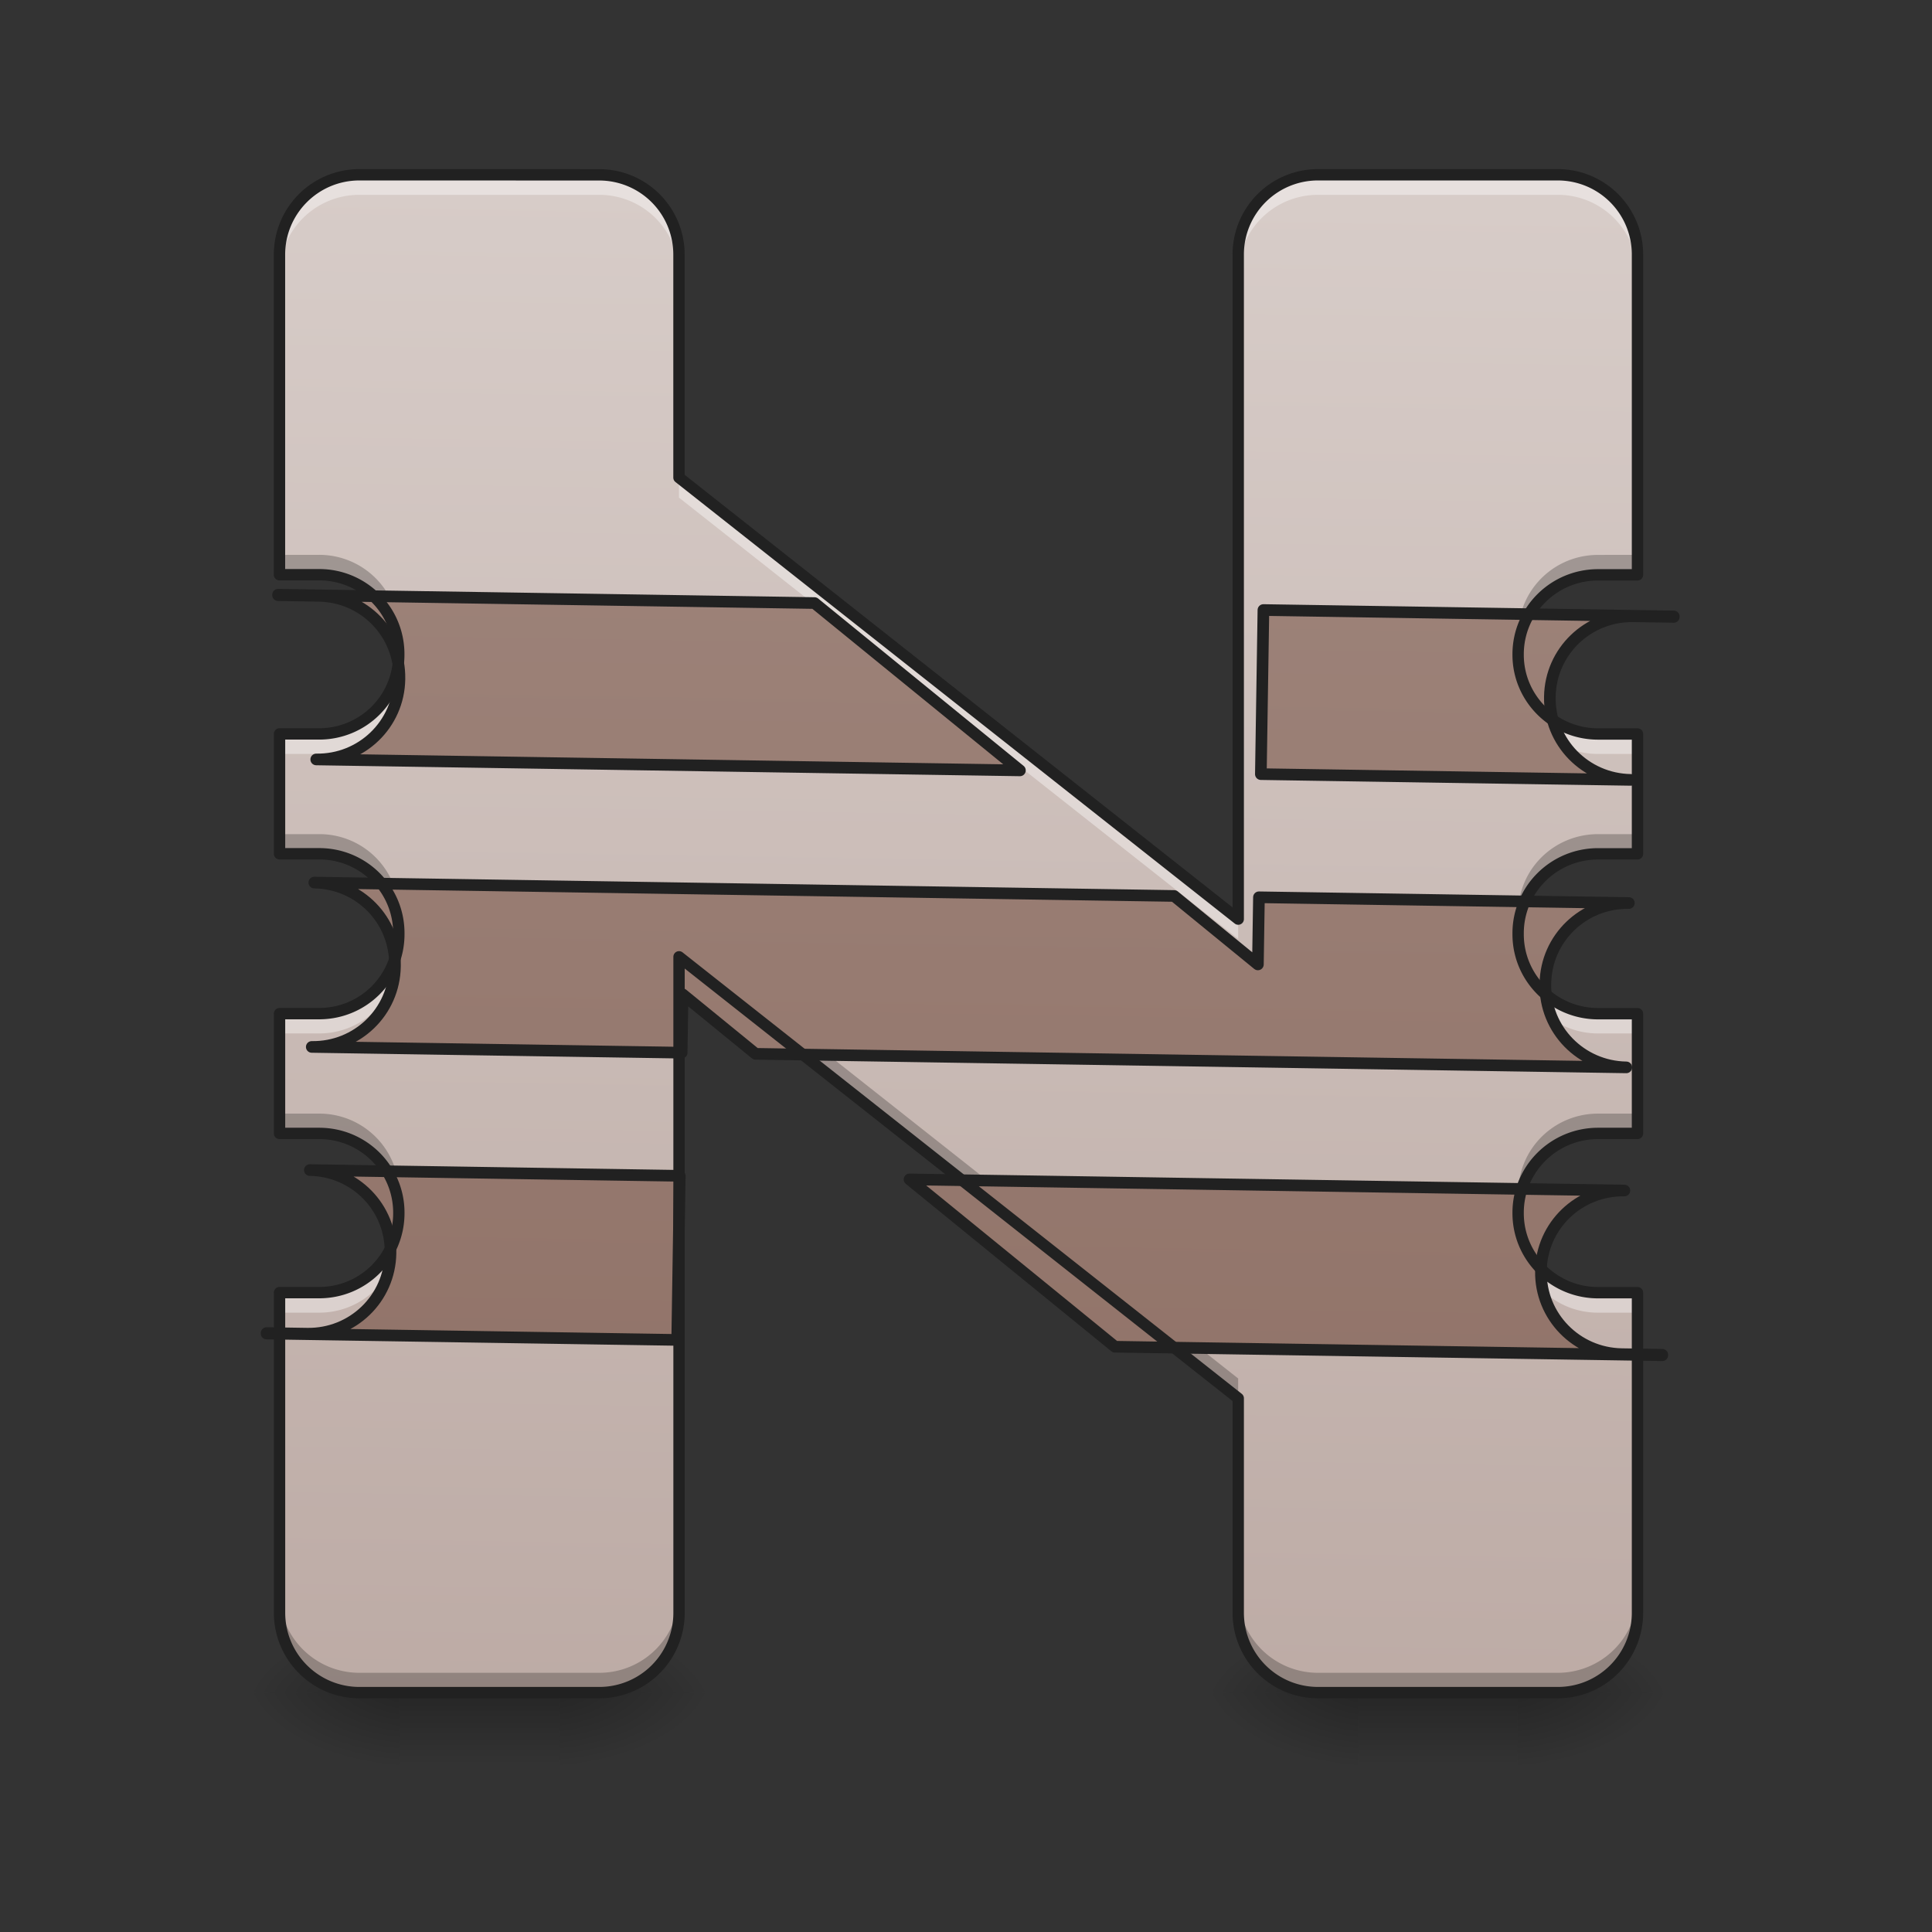 <svg xmlns="http://www.w3.org/2000/svg" width="32pt" height="32pt" viewBox="0 0 32 32"><rect x="0" y="0" width="32" height="32" fill="#333333" stroke="none"/><defs><linearGradient id="a" gradientUnits="userSpaceOnUse" x1="254" y1="233.5" x2="254" y2="254.667" gradientTransform="matrix(.062 0 0 .062 0 13.439)"><stop offset="0" stop-opacity=".275"/><stop offset="1" stop-opacity="0"/></linearGradient><radialGradient id="b" gradientUnits="userSpaceOnUse" cx="450.909" cy="189.579" fx="450.909" fy="189.579" r="21.167" gradientTransform="matrix(0 -.078 -.141 0 35.593 63.595)"><stop offset="0" stop-opacity=".314"/><stop offset=".222" stop-opacity=".275"/><stop offset="1" stop-opacity="0"/></radialGradient><radialGradient id="c" gradientUnits="userSpaceOnUse" cx="450.909" cy="189.579" fx="450.909" fy="189.579" r="21.167" gradientTransform="matrix(0 .078 .141 0 -19.716 -7.527)"><stop offset="0" stop-opacity=".314"/><stop offset=".222" stop-opacity=".275"/><stop offset="1" stop-opacity="0"/></radialGradient><radialGradient id="d" gradientUnits="userSpaceOnUse" cx="450.909" cy="189.579" fx="450.909" fy="189.579" r="21.167" gradientTransform="matrix(0 -.078 .141 0 -19.716 63.595)"><stop offset="0" stop-opacity=".314"/><stop offset=".222" stop-opacity=".275"/><stop offset="1" stop-opacity="0"/></radialGradient><radialGradient id="e" gradientUnits="userSpaceOnUse" cx="450.909" cy="189.579" fx="450.909" fy="189.579" r="21.167" gradientTransform="matrix(0 .078 -.141 0 35.593 -7.527)"><stop offset="0" stop-opacity=".314"/><stop offset=".222" stop-opacity=".275"/><stop offset="1" stop-opacity="0"/></radialGradient><linearGradient id="f" gradientUnits="userSpaceOnUse" x1="254" y1="233.5" x2="254" y2="254.667" gradientTransform="matrix(.062 0 0 .062 15.877 13.439)"><stop offset="0" stop-opacity=".275"/><stop offset="1" stop-opacity="0"/></linearGradient><radialGradient id="g" gradientUnits="userSpaceOnUse" cx="450.909" cy="189.579" fx="450.909" fy="189.579" r="21.167" gradientTransform="matrix(0 -.078 -.141 0 51.47 63.595)"><stop offset="0" stop-opacity=".314"/><stop offset=".222" stop-opacity=".275"/><stop offset="1" stop-opacity="0"/></radialGradient><radialGradient id="h" gradientUnits="userSpaceOnUse" cx="450.909" cy="189.579" fx="450.909" fy="189.579" r="21.167" gradientTransform="matrix(0 .078 .141 0 -3.84 -7.527)"><stop offset="0" stop-opacity=".314"/><stop offset=".222" stop-opacity=".275"/><stop offset="1" stop-opacity="0"/></radialGradient><radialGradient id="i" gradientUnits="userSpaceOnUse" cx="450.909" cy="189.579" fx="450.909" fy="189.579" r="21.167" gradientTransform="matrix(0 -.078 .141 0 -3.84 63.595)"><stop offset="0" stop-opacity=".314"/><stop offset=".222" stop-opacity=".275"/><stop offset="1" stop-opacity="0"/></radialGradient><radialGradient id="j" gradientUnits="userSpaceOnUse" cx="450.909" cy="189.579" fx="450.909" fy="189.579" r="21.167" gradientTransform="matrix(0 .078 -.141 0 51.47 -7.527)"><stop offset="0" stop-opacity=".314"/><stop offset=".222" stop-opacity=".275"/><stop offset="1" stop-opacity="0"/></radialGradient><linearGradient id="k" gradientUnits="userSpaceOnUse" x1="960" y1="175.118" x2="960" y2="1695.118" gradientTransform="rotate(.891) scale(.017)"><stop offset="0" stop-color="#d7ccc8"/><stop offset="1" stop-color="#bcaaa4"/></linearGradient><linearGradient id="l" gradientUnits="userSpaceOnUse" x1="1040" y1="1695.118" x2="1040" y2="175.118"><stop offset="0" stop-color="#8d6e63"/><stop offset="1" stop-color="#a1887f"/></linearGradient></defs><path d="M6.613 28.035h2.649v1.32H6.613zm0 0" fill="url(#a)"/><path d="M9.262 28.035h2.644v-1.324H9.262zm0 0" fill="url(#b)"/><path d="M6.613 28.035H3.97v1.32h2.644zm0 0" fill="url(#c)"/><path d="M6.613 28.035H3.97v-1.324h2.644zm0 0" fill="url(#d)"/><path d="M9.262 28.035h2.644v1.32H9.262zm0 0" fill="url(#e)"/><path d="M22.492 28.035h2.645v1.32h-2.645zm0 0" fill="url(#f)"/><path d="M25.137 28.035h2.648v-1.324h-2.648zm0 0" fill="url(#g)"/><path d="M22.492 28.035h-2.648v1.32h2.648zm0 0" fill="url(#h)"/><path d="M22.492 28.035h-2.648v-1.324h2.648zm0 0" fill="url(#i)"/><path d="M25.137 28.035h2.648v1.32h-2.648zm0 0" fill="url(#j)"/><path d="M5.953 2.895c-.73 0-1.324.59-1.324 1.324v5.3h.656c.73 0 1.32.586 1.32 1.317v.008c0 .726-.59 1.312-1.32 1.312H4.63v1.985h.656c.73 0 1.32.586 1.32 1.316v.016c0 .73-.59 1.316-1.32 1.316H4.63v1.984h.656c.73 0 1.32.586 1.32 1.313v.008c0 .73-.59 1.316-1.32 1.316H4.63v5.3c0 .735.594 1.325 1.324 1.325h3.969a1.32 1.32 0 0 0 1.324-1.324V15.848l9.262 7.312v3.55c0 .735.59 1.325 1.324 1.325h3.969c.73 0 1.32-.59 1.32-1.324v-5.3h-.652c-.73 0-1.324-.587-1.324-1.317v-.008c0-.727.593-1.313 1.324-1.313h.652V16.79h-.652c-.73 0-1.324-.586-1.324-1.316v-.016c0-.73.593-1.316 1.324-1.316h.652v-1.985h-.652c-.73 0-1.324-.586-1.324-1.312v-.008c0-.73.593-1.316 1.324-1.316h.652V4.219a1.32 1.32 0 0 0-1.32-1.324h-3.969a1.32 1.32 0 0 0-1.324 1.324v11.004L11.246 7.91V4.22a1.32 1.32 0 0 0-1.324-1.324zm0 0" fill="url(#k)"/><path d="M4.629 9.191v.329h.656c.621 0 1.137.421 1.281.992.016-.055.024-.11.032-.164A1.319 1.319 0 0 0 5.285 9.19zm21.84 0c-.68 0-1.235.504-1.313 1.157.008.054.016.109.032.164.144-.57.66-.992 1.28-.992h.653V9.19zm-21.84 4.625v.325h.656c.621 0 1.14.425 1.281.996.016-.051.024-.106.032-.164a1.316 1.316 0 0 0-1.313-1.157zm21.84 0c-.68 0-1.239.504-1.313 1.157.004.058.016.113.028.164.144-.57.664-.996 1.285-.996h.652v-.325zM11.246 15.52v.328l9.262 7.312v-.328zM4.63 18.445v.328h.656c.621 0 1.137.422 1.281.993.016-.055.024-.11.032-.164a1.319 1.319 0 0 0-1.313-1.157zm21.84 0c-.68 0-1.235.504-1.313 1.157.008.054.016.109.032.164.144-.57.66-.993 1.28-.993h.653v-.328zm-21.84 7.938v.328c0 .734.594 1.324 1.324 1.324h3.969a1.32 1.32 0 0 0 1.324-1.324v-.328a1.32 1.32 0 0 1-1.324 1.324H5.953c-.73 0-1.324-.59-1.324-1.324zm15.879 0v.328c0 .734.59 1.324 1.324 1.324h3.969c.73 0 1.32-.59 1.32-1.324v-.328a1.32 1.32 0 0 1-1.32 1.324h-3.969a1.32 1.32 0 0 1-1.324-1.324zm0 0" fill-opacity=".235"/><path d="M5.953 2.895c-.73 0-1.324.59-1.324 1.324v.332c0-.735.594-1.324 1.324-1.324h3.969c.734 0 1.324.59 1.324 1.324v-.332a1.32 1.32 0 0 0-1.324-1.324zm15.879 0a1.32 1.32 0 0 0-1.324 1.324v.332c0-.735.59-1.324 1.324-1.324h3.969c.73 0 1.32.59 1.32 1.324v-.332a1.32 1.32 0 0 0-1.32-1.324zM11.246 7.91v.332l9.262 7.309v-.328zm-4.68 3.254c-.144.574-.66.992-1.28.992h-.657v.332h.656c.621 0 1.137-.422 1.281-.992.012.05.024.106.032.16.004-.054.007-.105.007-.16v-.008c0-.113-.011-.218-.039-.324zm18.621 0c-.027.106-.042.211-.042.324v.008c0 .055.003.106.011.16.008-.054.016-.11.032-.16.144.57.66.992 1.28.992h.653v-.332h-.652a1.313 1.313 0 0 1-1.282-.992zm-18.62 4.629c-.141.57-.66.996-1.282.996H4.63v.328h.656c.621 0 1.14-.422 1.281-.996.016.055.024.106.032.16.004-.05.007-.101.007-.156v-.016c0-.109-.011-.214-.039-.316zm18.617 0c-.024.102-.04.207-.04.316v.016c0 .055.004.105.012.156.008-.054.016-.105.028-.16.144.574.664.996 1.285.996h.652v-.328h-.652c-.621 0-1.14-.426-1.285-.996zM6.566 20.418c-.144.57-.66.992-1.28.992h-.657v.332h.656c.621 0 1.137-.422 1.281-.992.012.05.024.105.032.16.004-.055.007-.105.007-.16v-.012c0-.11-.011-.218-.039-.32zm18.622 0c-.028.102-.043.21-.043.32v.012c0 .055.003.105.011.16.008-.055.016-.11.032-.16.144.57.66.992 1.28.992h.653v-.332h-.652a1.318 1.318 0 0 1-1.282-.992zm0 0" fill="#fff" fill-opacity=".392"/><path d="M279.895 575.142v.472h39.68c44.17 0 79.836 35.43 79.836 79.6v.471c0 43.933-35.666 79.363-79.835 79.363h685.682L802.601 575.142zm960.144 0v159.906h360.438c-44.169 0-80.07-35.43-80.07-79.363v-.472c0-44.169 35.901-79.599 80.07-79.599h39.445v-.472zM319.576 855.037c44.169 0 79.835 35.43 79.835 79.598v.945c0 44.169-35.666 79.599-79.835 79.599h360.438v-56.924l72.04 56.924h848.423c-44.169 0-80.07-35.43-80.07-79.599v-.945c0-44.169 35.901-79.598 80.07-79.598H1240.04v65.426l-82.67-65.426zm0 280.13c44.169 0 79.835 35.43 79.835 79.363v.472c0 44.17-35.666 79.599-79.835 79.599h-39.681v.472h400.119v-159.906zm584.353 0l202.658 159.906h533.335v-.472h-39.445c-44.169 0-80.07-35.43-80.07-79.599v-.472c0-43.933 35.901-79.363 80.07-79.363zm0 0" transform="rotate(.891) scale(.017)" fill="url(#l)" stroke-width="11.339" stroke-linecap="round" stroke-linejoin="round" stroke="#212121"/><path d="M5.953 2.895c-.73 0-1.324.59-1.324 1.324v5.3h.656c.73 0 1.32.586 1.32 1.317v.008c0 .726-.59 1.312-1.32 1.312H4.63v1.985h.656c.73 0 1.32.586 1.32 1.316v.016c0 .73-.59 1.316-1.32 1.316H4.63v1.984h.656c.73 0 1.32.586 1.32 1.313v.008c0 .73-.59 1.316-1.32 1.316H4.63v5.3c0 .735.594 1.325 1.324 1.325h3.969a1.32 1.32 0 0 0 1.324-1.324V15.848l9.262 7.312v3.55c0 .735.59 1.325 1.324 1.325h3.969c.73 0 1.32-.59 1.32-1.324v-5.3h-.652c-.73 0-1.325-.587-1.325-1.317v-.008c0-.727.594-1.313 1.325-1.313h.652V16.79h-.652c-.73 0-1.325-.586-1.325-1.316v-.016c0-.73.594-1.316 1.325-1.316h.652v-1.985h-.652c-.73 0-1.325-.586-1.325-1.312v-.008c0-.73.594-1.316 1.325-1.316h.652V4.219a1.32 1.32 0 0 0-1.32-1.324h-3.969a1.32 1.32 0 0 0-1.324 1.324v11.004L11.246 7.91V4.22a1.32 1.32 0 0 0-1.324-1.324zm0 0" fill="none" stroke-width=".188" stroke-linecap="round" stroke-linejoin="round" stroke="#212121"/></svg>